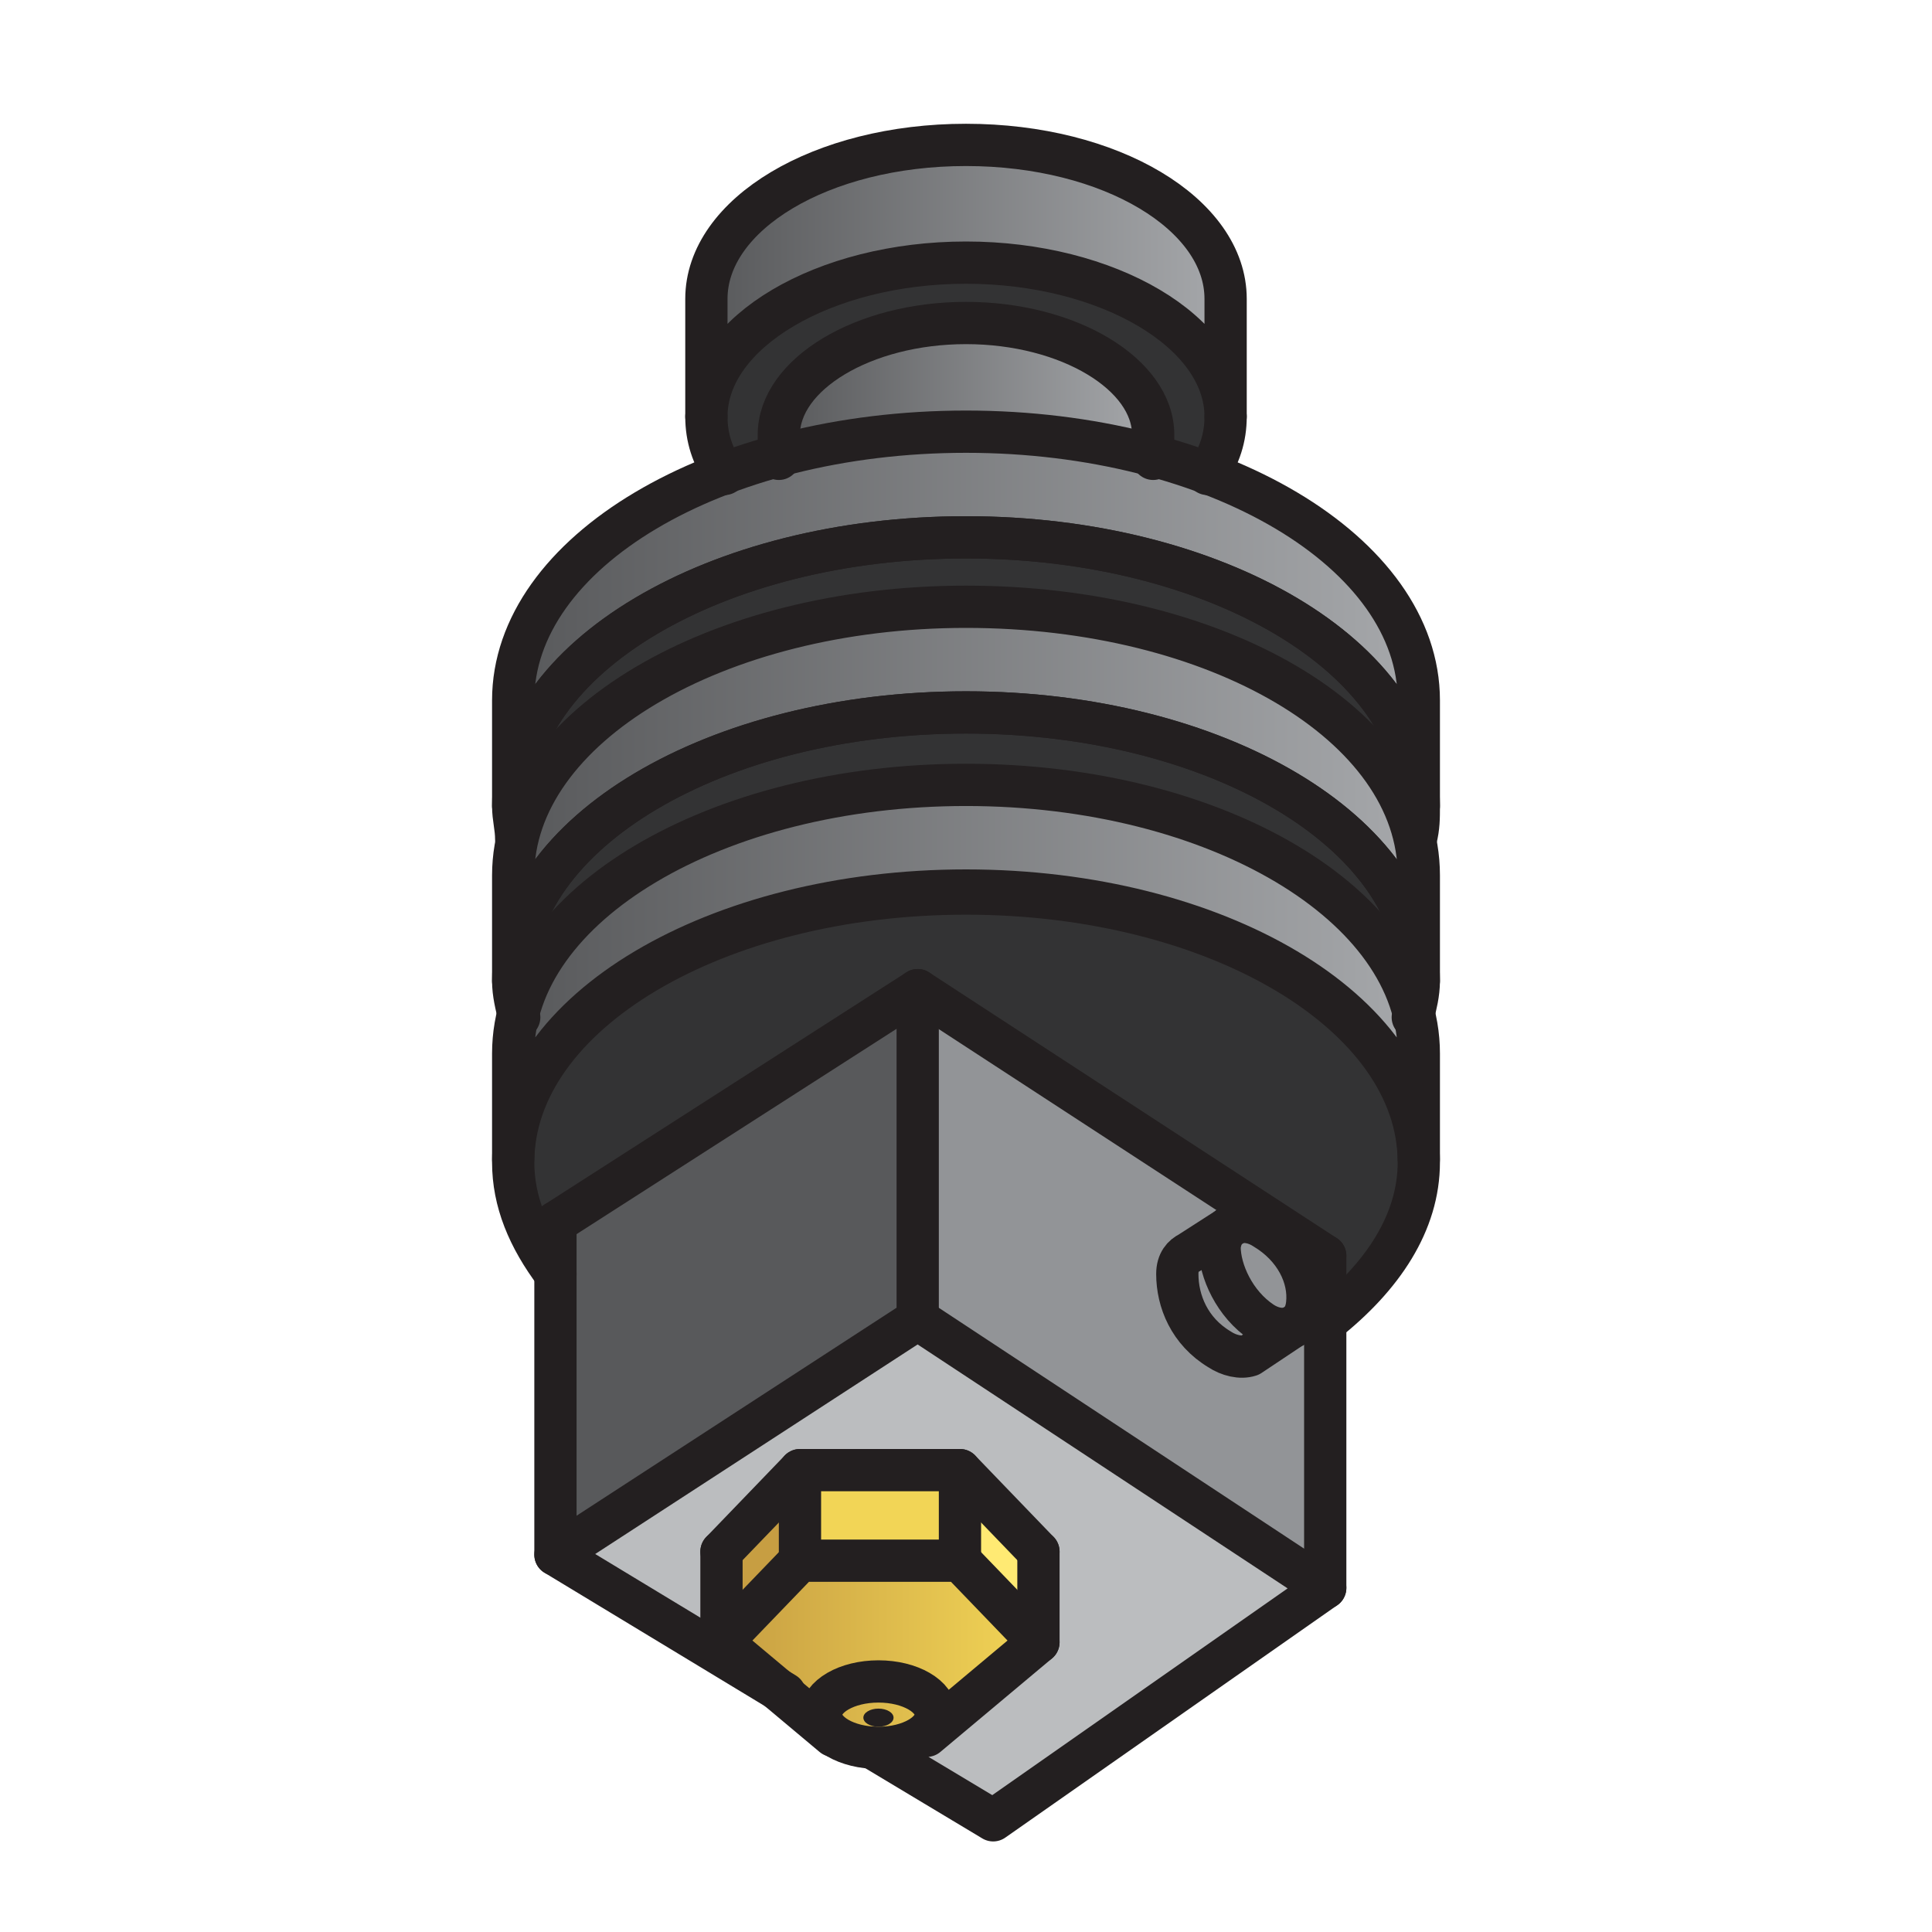 <?xml version="1.0" encoding="UTF-8" standalone="no"?>
<!-- Generator: Adobe Illustrator 18.0.0, SVG Export Plug-In . SVG Version: 6.00 Build 0)  -->

<svg
   xmlns:dc="http://purl.org/dc/elements/1.1/"
   xmlns:cc="http://creativecommons.org/ns#"
   xmlns:rdf="http://www.w3.org/1999/02/22-rdf-syntax-ns#"
   xmlns:svg="http://www.w3.org/2000/svg"
   xmlns="http://www.w3.org/2000/svg"
   xmlns:xlink="http://www.w3.org/1999/xlink"
   xmlns:sodipodi="http://sodipodi.sourceforge.net/DTD/sodipodi-0.dtd"
   xmlns:inkscape="http://www.inkscape.org/namespaces/inkscape"
   version="1.1"
   x="0px"
   y="0px"
   viewBox="0 0 64 64"
   enable-background="new 0 0 64 64"
   xml:space="preserve"
   id="svg5520"
   inkscape:version="0.48.2 r9819"
   width="100%"
   height="100%"
   sodipodi:docname="OSE freecad 3d printer extruder v1-5a-11.svg"><defs
   id="defs5678"><linearGradient
     id="SVGID_1_"
     gradientUnits="userSpaceOnUse"
     x1="23.36"
     y1="9.308"
     x2="40.64"
     y2="9.308"><stop
       offset="0"
       style="stop-color:#58595B"
       id="stop5537" /><stop
       offset="1"
       style="stop-color:#A6A8AB"
       id="stop5539" /></linearGradient><linearGradient
     id="SVGID_2_"
     gradientUnits="userSpaceOnUse"
     x1="25.76"
     y1="15.367"
     x2="38.24"
     y2="15.367"><stop
       offset="0"
       style="stop-color:#58595B"
       id="stop5544" /><stop
       offset="1"
       style="stop-color:#A6A8AB"
       id="stop5546" /></linearGradient><linearGradient
     id="SVGID_3_"
     gradientUnits="userSpaceOnUse"
     x1="17"
     y1="20.553"
     x2="47"
     y2="20.553"><stop
       offset="0"
       style="stop-color:#58595B"
       id="stop5565" /><stop
       offset="1"
       style="stop-color:#A6A8AB"
       id="stop5567" /></linearGradient><linearGradient
     id="SVGID_4_"
     gradientUnits="userSpaceOnUse"
     x1="17"
     y1="26.267"
     x2="47"
     y2="26.267"><stop
       offset="0"
       style="stop-color:#58595B"
       id="stop5572" /><stop
       offset="1"
       style="stop-color:#A6A8AB"
       id="stop5574" /></linearGradient><linearGradient
     id="SVGID_5_"
     gradientUnits="userSpaceOnUse"
     x1="17"
     y1="32.254"
     x2="47"
     y2="32.254"><stop
       offset="0"
       style="stop-color:#58595B"
       id="stop5579" /><stop
       offset="1"
       style="stop-color:#A6A8AB"
       id="stop5581" /></linearGradient><linearGradient
     id="SVGID_6_"
     gradientUnits="userSpaceOnUse"
     x1="23.855"
     y1="54.82"
     x2="34.415"
     y2="54.82"><stop
       offset="0"
       style="stop-color:#C79E42"
       id="stop5594" /><stop
       offset="1"
       style="stop-color:#F2D556"
       id="stop5596" /></linearGradient><linearGradient
     inkscape:collect="always"
     xlink:href="#SVGID_1_"
     id="linearGradient6053"
     gradientUnits="userSpaceOnUse"
     x1="23.36"
     y1="9.308"
     x2="40.64"
     y2="9.308" /><linearGradient
     inkscape:collect="always"
     xlink:href="#SVGID_2_"
     id="linearGradient6055"
     gradientUnits="userSpaceOnUse"
     x1="25.76"
     y1="15.367"
     x2="38.24"
     y2="15.367" /><linearGradient
     inkscape:collect="always"
     xlink:href="#SVGID_3_"
     id="linearGradient6057"
     gradientUnits="userSpaceOnUse"
     x1="17"
     y1="20.553"
     x2="47"
     y2="20.553" /><linearGradient
     inkscape:collect="always"
     xlink:href="#SVGID_4_"
     id="linearGradient6059"
     gradientUnits="userSpaceOnUse"
     x1="17"
     y1="26.267"
     x2="47"
     y2="26.267" /><linearGradient
     inkscape:collect="always"
     xlink:href="#SVGID_5_"
     id="linearGradient6061"
     gradientUnits="userSpaceOnUse"
     x1="17"
     y1="32.254"
     x2="47"
     y2="32.254" /><linearGradient
     inkscape:collect="always"
     xlink:href="#SVGID_6_"
     id="linearGradient6063"
     gradientUnits="userSpaceOnUse"
     x1="23.855"
     y1="54.82"
     x2="34.415"
     y2="54.82" /></defs><sodipodi:namedview
   pagecolor="#ffffff"
   bordercolor="#666666"
   borderopacity="1"
   objecttolerance="10"
   gridtolerance="10"
   guidetolerance="10"
   inkscape:pageopacity="0"
   inkscape:pageshadow="2"
   inkscape:window-width="1536"
   inkscape:window-height="801"
   id="namedview5676"
   showgrid="false"
   inkscape:zoom="3.6875"
   inkscape:cx="0.81355932"
   inkscape:cy="32"
   inkscape:window-x="-8"
   inkscape:window-y="-8"
   inkscape:window-maximized="1"
   inkscape:current-layer="layer3" />


<g
   inkscape:groupmode="layer"
   id="layer3"
   inkscape:label="solids"><g
     id="solids"><g
       id="frame_1_" /><g
       id="axis_1_" /><g
       id="controller_1_" /><g
       id="power_supply_1_" /><g
       id="wiring_1_" /><g
       id="spool_holder_1_" /><g
       id="extruder_1_"><g
         id="g5530"><ellipse
           d="m 47,38.5 c 0,4.915 -6.716,8.9 -15,8.9 -8.284,0 -15,-3.985 -15,-8.9 0,-4.915 6.716,-8.9 15,-8.9 8.284,0 15,3.985 15,8.9 z"
           style="fill:#333334"
           sodipodi:ry="8.8999996"
           sodipodi:rx="15"
           sodipodi:cy="38.5"
           sodipodi:cx="32"
           cx="32"
           cy="38.5"
           rx="15"
           ry="8.9"
           id="ellipse5532" /><ellipse
           d="m 40.6,13.8 c 0,2.817 -3.85,5.1 -8.6,5.1 -4.75,0 -8.6,-2.283 -8.6,-5.1 0,-2.817 3.85,-5.1 8.6,-5.1 4.75,0 8.6,2.283 8.6,5.1 z"
           style="fill:#333334"
           sodipodi:ry="5.0999999"
           sodipodi:rx="8.6000004"
           sodipodi:cy="13.8"
           sodipodi:cx="32"
           cx="32"
           cy="13.8"
           rx="8.6"
           ry="5.1"
           id="ellipse5534" /><linearGradient
           id="linearGradient5864"
           gradientUnits="userSpaceOnUse"
           x1="23.36"
           y1="9.308"
           x2="40.64"
           y2="9.308"><stop
             offset="0"
             style="stop-color:#58595B"
             id="stop5866" /><stop
             offset="1"
             style="stop-color:#A6A8AB"
             id="stop5868" /></linearGradient><path
           style="fill:url(#linearGradient6053)"
           inkscape:connector-curvature="0"
           d="m 32,4.8 c -4.8,0 -8.6,2.3 -8.6,5.1 v 3.9 c 0,-2.8 3.9,-5.1 8.6,-5.1 4.7,0 8.6,2.3 8.6,5.1 V 9.9 C 40.6,7.1 36.8,4.8 32,4.8 z"
           id="path5541" /><linearGradient
           id="linearGradient5871"
           gradientUnits="userSpaceOnUse"
           x1="25.76"
           y1="15.367"
           x2="38.24"
           y2="15.367"><stop
             offset="0"
             style="stop-color:#58595B"
             id="stop5873" /><stop
             offset="1"
             style="stop-color:#A6A8AB"
             id="stop5875" /></linearGradient><path
           style="fill:url(#linearGradient6055)"
           inkscape:connector-curvature="0"
           d="m 32,10.7 c -3.4,0 -6.2,1.7 -6.2,3.7 v 5.7 H 38.3 V 14.4 C 38.2,12.3 35.4,10.7 32,10.7 z"
           id="path5548" /><polygon
           style="fill:#58595b"
           points="30.4,32.8 30.4,43.7 18.4,51.5 18.4,40.5 "
           id="polygon5550" /><polygon
           style="fill:#929497"
           points="30.4,32.8 30.4,43.7 43.9,52.6 43.9,41.6 "
           id="polygon5552" /><polygon
           style="fill:#bbbdbf"
           points="18.4,51.5 30.4,43.7 43.9,52.6 32.9,60.3 "
           id="polygon5554" /><polygon
           style="fill:#ffea73"
           points="31.8,51.7 34.4,54.4 34.4,51.4 31.8,48.7 "
           id="polygon5556" /><rect
           style="fill:#f2d556"
           x="26.5"
           y="48.7"
           width="5.3"
           height="3"
           id="rect5558" /><polygon
           style="fill:#c79e42"
           points="26.5,48.7 26.5,51.7 23.9,54.4 23.9,51.4 "
           id="polygon5560" /><ellipse
           d="m 31,56.8 c 0,0.608 -0.851,1.1 -1.9,1.1 -1.049,0 -1.9,-0.492 -1.9,-1.1 0,-0.608 0.851,-1.1 1.9,-1.1 1.049,0 1.9,0.492 1.9,1.1 z"
           style="fill:#bbbdbf"
           sodipodi:ry="1.1"
           sodipodi:rx="1.9"
           sodipodi:cy="56.799999"
           sodipodi:cx="29.1"
           cx="29.1"
           cy="56.8"
           rx="1.9"
           ry="1.1"
           id="ellipse5562" /><linearGradient
           id="linearGradient5885"
           gradientUnits="userSpaceOnUse"
           x1="17"
           y1="20.553"
           x2="47"
           y2="20.553"><stop
             offset="0"
             style="stop-color:#58595B"
             id="stop5887" /><stop
             offset="1"
             style="stop-color:#A6A8AB"
             id="stop5889" /></linearGradient><path
           style="fill:url(#linearGradient6057)"
           inkscape:connector-curvature="0"
           d="m 32,14.3 c -8.3,0 -15,4 -15,8.9 v 3.5 c 0,-4.9 6.7,-8.9 15,-8.9 8.3,0 15,4 15,8.9 v -3.5 c 0,-4.9 -6.7,-8.9 -15,-8.9 z"
           id="path5569" /><linearGradient
           id="linearGradient5892"
           gradientUnits="userSpaceOnUse"
           x1="17"
           y1="26.267"
           x2="47"
           y2="26.267"><stop
             offset="0"
             style="stop-color:#58595B"
             id="stop5894" /><stop
             offset="1"
             style="stop-color:#A6A8AB"
             id="stop5896" /></linearGradient><path
           style="fill:url(#linearGradient6059)"
           inkscape:connector-curvature="0"
           d="m 32,20.1 c -8.3,0 -15,4 -15,8.9 v 3.5 c 0,-4.9 6.7,-8.9 15,-8.9 8.3,0 15,4 15,8.9 V 29 c 0,-5 -6.7,-8.9 -15,-8.9 z"
           id="path5576" /><linearGradient
           id="linearGradient5899"
           gradientUnits="userSpaceOnUse"
           x1="17"
           y1="32.254"
           x2="47"
           y2="32.254"><stop
             offset="0"
             style="stop-color:#58595B"
             id="stop5901" /><stop
             offset="1"
             style="stop-color:#A6A8AB"
             id="stop5903" /></linearGradient><path
           style="fill:url(#linearGradient6061)"
           inkscape:connector-curvature="0"
           d="m 32,26 c -8.3,0 -15,4 -15,8.9 v 3.5 c 0,-4.9 6.7,-8.9 15,-8.9 8.3,0 15,4 15,8.9 V 34.9 C 47,30 40.3,26 32,26 z"
           id="path5583" /><g
           id="g5585"><path
             style="fill:#333334"
             inkscape:connector-curvature="0"
             d="m 32,20.1 c 7.7,0 14,3.4 14.9,7.8 0.1,-0.4 0.1,-0.7 0.1,-1.1 0,-4.9 -6.7,-8.9 -15,-8.9 -8.3,0 -15,4 -15,8.9 0,0.4 0.1,0.7 0.1,1.1 0.9,-4.4 7.2,-7.8 14.9,-7.8 z"
             id="path5587" /></g><g
           id="g5589"><path
             style="fill:#333334"
             inkscape:connector-curvature="0"
             d="m 32,25.8 c 7.7,0 14,3.4 14.9,7.8 0.1,-0.4 0.1,-0.7 0.1,-1.1 0,-4.9 -6.7,-8.9 -15,-8.9 -8.3,0 -15,4 -15,8.9 0,0.4 0.1,0.7 0.1,1.1 0.9,-4.4 7.2,-7.8 14.9,-7.8 z"
             id="path5591" /></g><linearGradient
           id="linearGradient5910"
           gradientUnits="userSpaceOnUse"
           x1="23.855"
           y1="54.82"
           x2="34.415"
           y2="54.82"><stop
             offset="0"
             style="stop-color:#C79E42"
             id="stop5912" /><stop
             offset="1"
             style="stop-color:#F2D556"
             id="stop5914" /></linearGradient><path
           style="fill:url(#linearGradient6063)"
           inkscape:connector-curvature="0"
           d="m 23.9,54.4 2.6,-2.7 h 5.3 l 2.6,2.7 -3.7,3.1 c 0,0 -0.4,0.5 -1.6,0.5 -1.1,0 -1.6,-0.5 -1.6,-0.5 l -3.6,-3.1 z"
           id="path5598" /></g></g><g
       id="heat_bed_1_" /></g></g><g
   inkscape:groupmode="layer"
   id="layer4"
   inkscape:label="outlines"
   style="display:inline"><g
     id="outlines"><g
       id="frame" /><g
       id="heat_bed" /><g
       id="axis" /><g
       id="controller" /><g
       id="spool_holder" /><g
       id="wiring" /><g
       id="power_supply" /><g
       id="extruder"><g
         id="g5610"><path
           style="fill:none;stroke:#231f20;stroke-width:1.4;stroke-linecap:round;stroke-linejoin:round;stroke-miterlimit:10"
           inkscape:connector-curvature="0"
           stroke-miterlimit="10"
           d="m 32,14.3 c -8.3,0 -15,4 -15,8.9 v 3.5 c 0,-4.9 6.7,-8.9 15,-8.9 8.3,0 15,4 15,8.9 v -3.5 c 0,-4.9 -6.7,-8.9 -15,-8.9 z"
           id="path5612" /><path
           style="fill:none;stroke:#231f20;stroke-width:1.4;stroke-linecap:round;stroke-linejoin:round;stroke-miterlimit:10"
           inkscape:connector-curvature="0"
           stroke-miterlimit="10"
           d="m 32,4.8 c -4.8,0 -8.6,2.3 -8.6,5.1 v 3.9 c 0,-2.8 3.9,-5.1 8.6,-5.1 4.7,0 8.6,2.3 8.6,5.1 V 9.9 C 40.6,7.1 36.8,4.8 32,4.8 z"
           id="path5614" /><path
           style="fill:none;stroke:#231f20;stroke-width:1.4;stroke-linecap:round;stroke-linejoin:round;stroke-miterlimit:10"
           inkscape:connector-curvature="0"
           stroke-miterlimit="10"
           d="m 32,20.1 c -8.3,0 -15,4 -15,8.9 v 3.5 c 0,-4.9 6.7,-8.9 15,-8.9 8.3,0 15,4 15,8.9 V 29 c 0,-5 -6.7,-8.9 -15,-8.9 z"
           id="path5616" /><path
           style="fill:none;stroke:#231f20;stroke-width:1.4;stroke-linecap:round;stroke-linejoin:round;stroke-miterlimit:10"
           inkscape:connector-curvature="0"
           stroke-miterlimit="10"
           d="m 32,26 c -8.3,0 -15,4 -15,8.9 v 3.5 c 0,-4.9 6.7,-8.9 15,-8.9 8.3,0 15,4 15,8.9 V 34.9 C 47,30 40.3,26 32,26 z"
           id="path5618" /><g
           id="g5620"><ellipse
             d="m 31,56.8 c 0,0.608 -0.851,1.1 -1.9,1.1 -1.049,0 -1.9,-0.492 -1.9,-1.1 0,-0.608 0.851,-1.1 1.9,-1.1 1.049,0 1.9,0.492 1.9,1.1 z"
             style="fill:none;stroke:#231f20;stroke-width:1.4;stroke-linecap:round;stroke-linejoin:round;stroke-miterlimit:10"
             sodipodi:ry="1.1"
             sodipodi:rx="1.9"
             sodipodi:cy="56.799999"
             sodipodi:cx="29.1"
             stroke-miterlimit="10"
             cx="29.1"
             cy="56.8"
             rx="1.9"
             ry="1.1"
             id="ellipse5622" /><ellipse
             d="m 29.6,56.9 c 0,0.166 -0.224,0.3 -0.5,0.3 -0.276,0 -0.5,-0.134 -0.5,-0.3 0,-0.166 0.224,-0.3 0.5,-0.3 0.276,0 0.5,0.134 0.5,0.3 z"
             style="fill:#231f20"
             sodipodi:ry="0.30000001"
             sodipodi:rx="0.5"
             sodipodi:cy="56.900002"
             sodipodi:cx="29.1"
             cx="29.1"
             cy="56.9"
             rx="0.5"
             ry="0.3"
             id="ellipse5624" /><g
             id="g5626"><polyline
               style="fill:none;stroke:#231f20;stroke-width:1.4;stroke-linecap:round;stroke-linejoin:round;stroke-miterlimit:10"
               stroke-miterlimit="10"
               points="       18.4,40.5 30.4,32.8 43.9,41.6      "
               id="polyline5628" /><line
               style="fill:none;stroke:#231f20;stroke-width:1.4;stroke-linecap:round;stroke-linejoin:round;stroke-miterlimit:10"
               stroke-miterlimit="10"
               x1="18.4"
               y1="40.5"
               x2="18.4"
               y2="51.5"
               id="line5630" /><line
               style="fill:none;stroke:#231f20;stroke-width:1.4;stroke-linecap:round;stroke-linejoin:round;stroke-miterlimit:10"
               stroke-miterlimit="10"
               x1="30.4"
               y1="43.7"
               x2="30.4"
               y2="32.8"
               id="line5632" /><line
               style="fill:none;stroke:#231f20;stroke-width:1.4;stroke-linecap:round;stroke-linejoin:round;stroke-miterlimit:10"
               stroke-miterlimit="10"
               x1="43.9"
               y1="41.6"
               x2="43.9"
               y2="52.6"
               id="line5634" /><polyline
               style="fill:none;stroke:#231f20;stroke-width:1.4;stroke-linecap:round;stroke-linejoin:round;stroke-miterlimit:10"
               stroke-miterlimit="10"
               points="       28.9,57.9 32.9,60.3 43.9,52.6 30.4,43.7 18.4,51.5 26,56.1      "
               id="polyline5636" /></g><polyline
             style="fill:none;stroke:#231f20;stroke-width:1.4;stroke-linecap:round;stroke-linejoin:round;stroke-miterlimit:10"
             stroke-miterlimit="10"
             points="      23.9,51.4 26.5,48.7 31.8,48.7 34.4,51.4     "
             id="polyline5638" /><polyline
             style="fill:none;stroke:#231f20;stroke-width:1.4;stroke-linecap:round;stroke-linejoin:round;stroke-miterlimit:10"
             stroke-miterlimit="10"
             points="      27.6,57.5 23.9,54.4 26.5,51.7 31.8,51.7 34.4,54.4 30.7,57.5     "
             id="polyline5640" /><line
             style="fill:none;stroke:#231f20;stroke-width:1.4;stroke-linecap:round;stroke-linejoin:round;stroke-miterlimit:10"
             stroke-miterlimit="10"
             x1="26.5"
             y1="51.7"
             x2="26.5"
             y2="48.7"
             id="line5642" /><line
             style="fill:none;stroke:#231f20;stroke-width:1.4;stroke-linecap:round;stroke-linejoin:round;stroke-miterlimit:10"
             stroke-miterlimit="10"
             x1="31.8"
             y1="51.7"
             x2="31.8"
             y2="48.7"
             id="line5644" /><line
             style="fill:none;stroke:#231f20;stroke-width:1.4;stroke-linecap:round;stroke-linejoin:round;stroke-miterlimit:10"
             stroke-miterlimit="10"
             x1="34.4"
             y1="54.4"
             x2="34.4"
             y2="51.4"
             id="line5646" /><line
             style="fill:none;stroke:#231f20;stroke-width:1.4;stroke-linecap:round;stroke-linejoin:round;stroke-miterlimit:10"
             stroke-miterlimit="10"
             x1="23.9"
             y1="54.4"
             x2="23.9"
             y2="51.4"
             id="line5648" /></g><g
           id="g5650"><path
             style="fill:none;stroke:#231f20;stroke-width:1.4;stroke-linecap:round;stroke-linejoin:round;stroke-miterlimit:10"
             inkscape:connector-curvature="0"
             stroke-miterlimit="10"
             d="m 38.2,15.2 v -0.8 c 0,-2 -2.8,-3.7 -6.2,-3.7 -3.4,0 -6.2,1.7 -6.2,3.7 v 0.8"
             id="path5652" /></g><g
           id="g5654"><path
             style="fill:none;stroke:#231f20;stroke-width:1.4;stroke-linecap:round;stroke-linejoin:round;stroke-miterlimit:10"
             inkscape:connector-curvature="0"
             stroke-miterlimit="10"
             d="m 23.4,13.8 c 0,0.7 0.2,1.3 0.6,1.9"
             id="path5656" /><path
             style="fill:none;stroke:#231f20;stroke-width:1.4;stroke-linecap:round;stroke-linejoin:round;stroke-miterlimit:10"
             inkscape:connector-curvature="0"
             stroke-miterlimit="10"
             d="m 40,15.7 c 0.4,-0.6 0.6,-1.2 0.6,-1.9"
             id="path5658" /></g><path
           style="fill:none;stroke:#231f20;stroke-width:1.4;stroke-linecap:round;stroke-linejoin:round;stroke-miterlimit:10"
           inkscape:connector-curvature="0"
           stroke-miterlimit="10"
           d="m 43.9,43.8 c 1.9,-1.5 3.1,-3.3 3.1,-5.3 0,-4.9 -6.7,-8.9 -15,-8.9 -8.3,0 -15,4 -15,8.9 0,1.3 0.5,2.5 1.4,3.7"
           id="path5660" /><g
           id="g5662"><path
             style="fill:none;stroke:#231f20;stroke-width:1.4;stroke-linecap:round;stroke-linejoin:round;stroke-miterlimit:10"
             inkscape:connector-curvature="0"
             stroke-miterlimit="10"
             d="m 46.8,33.7 c 0.1,-0.4 0.2,-0.8 0.2,-1.2 0,-4.9 -6.7,-8.9 -15,-8.9 -8.3,0 -15,4 -15,8.9 0,0.4 0.1,0.8 0.2,1.2"
             id="path5664" /></g><g
           id="g5666"><path
             style="fill:none;stroke:#231f20;stroke-width:1.4;stroke-linecap:round;stroke-linejoin:round;stroke-miterlimit:10"
             inkscape:connector-curvature="0"
             stroke-miterlimit="10"
             d="M 46.9,27.8 C 47,27.4 47,27.1 47,26.7 c 0,-4.9 -6.7,-8.9 -15,-8.9 -8.3,0 -15,4 -15,8.9 0,0.4 0.1,0.7 0.1,1.1"
             id="path5668" /></g><g
           id="g5670"><path
             style="fill:none;stroke:#231f20;stroke-width:1.4;stroke-linecap:round;stroke-linejoin:round;stroke-miterlimit:10"
             inkscape:connector-curvature="0"
             stroke-miterlimit="10"
             d="m 41.8,43.8 c 0.6,0.4 1.4,0.3 1.5,-0.6 0.1,-0.9 -0.4,-1.9 -1.4,-2.5 -0.6,-0.4 -1.4,-0.3 -1.5,0.6 0,0.8 0.5,1.9 1.4,2.5 z"
             id="path5672" /><path
             style="fill:none;stroke:#231f20;stroke-width:1.4;stroke-linecap:round;stroke-linejoin:round;stroke-miterlimit:10"
             inkscape:connector-curvature="0"
             stroke-miterlimit="10"
             d="m 40.8,40.6 -1.4,0.9 c -0.2,0.1 -0.4,0.3 -0.4,0.7 0,0.9 0.4,1.9 1.4,2.5 0.3,0.2 0.7,0.3 1,0.2 l 1.5,-1"
             id="path5674" /></g></g></g></g></g></svg>